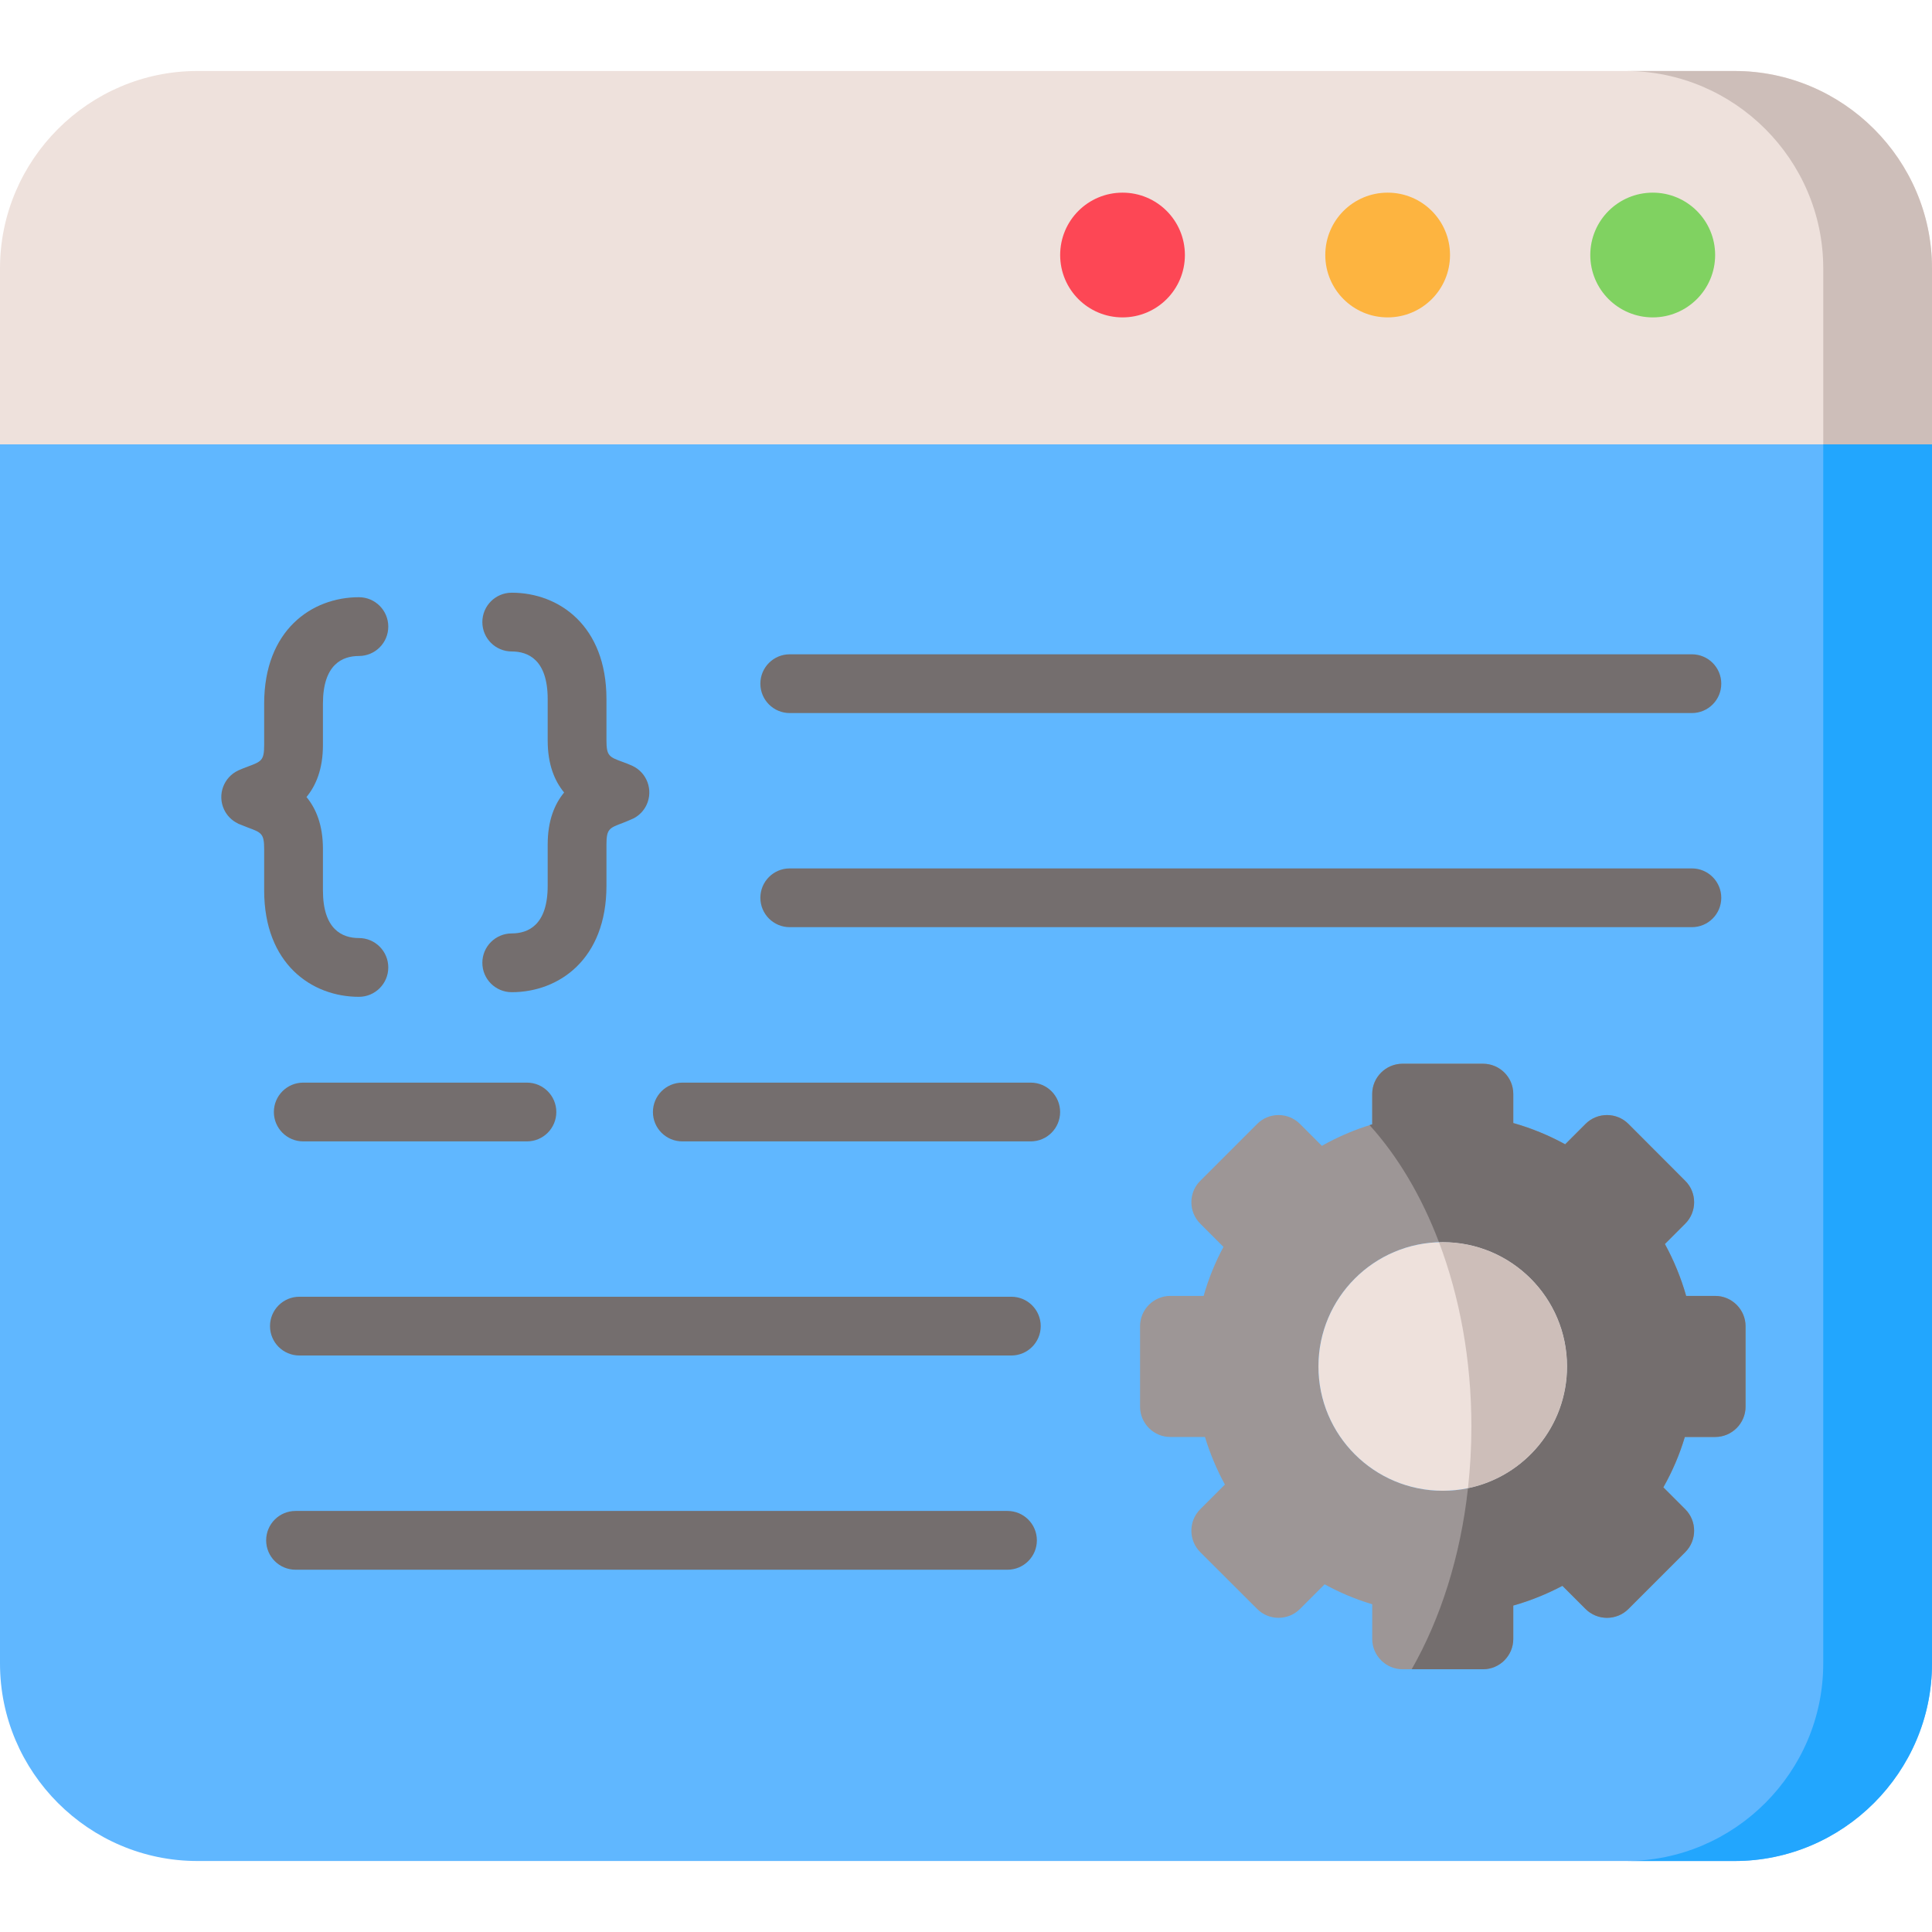 <svg id="Capa_1" enable-background="new 0 0 512 512" height="512" viewBox="0 0 512 512" width="512" xmlns="http://www.w3.org/2000/svg"><g><g><path clip-rule="evenodd" d="m0 117.754 250.437 34.605 261.563-34.605v-46.637c0-28.765-23.566-52.302-52.33-52.302h-407.369c-28.764-.001-52.301 23.537-52.301 52.302z" fill="#eee1dc" fill-rule="evenodd"/></g><g><path clip-rule="evenodd" d="m512 440.854v-323.1h-512v323.1c0 28.794 23.537 52.332 52.301 52.332h407.369c28.764 0 52.33-23.538 52.33-52.332z" fill="#60b7ff" fill-rule="evenodd"/></g><g><path clip-rule="evenodd" d="m454.56 380.813c4.41 0 8.031-3.621 8.031-8.031v-21.318c0-4.41-3.621-8.031-8.031-8.031h-7.709c-1.372-4.818-3.271-9.433-5.636-13.755l5.402-5.403c3.125-3.125 3.125-8.235 0-11.331l-15.068-15.098c-3.125-3.125-8.235-3.125-11.36 0l-5.402 5.403c-4.322-2.365-8.907-4.264-13.754-5.636v-7.71c0-4.41-3.592-8.002-8.031-8.002h-21.318c-4.41 0-8.031 3.592-8.031 8.002v8.06c-4.672 1.402-9.14 3.329-13.345 5.695l-5.811-5.811c-3.125-3.125-8.235-3.125-11.33 0l-15.098 15.098c-3.125 3.095-3.125 8.206 0 11.331l6.162 6.162c-2.19 4.088-3.971 8.44-5.256 12.995h-8.848c-4.41 0-8.001 3.621-8.001 8.031v21.318c0 4.41 3.592 8.031 8.001 8.031h9.199c1.343 4.41 3.125 8.644 5.286 12.616l-6.541 6.541c-3.125 3.125-3.125 8.235 0 11.36l15.098 15.069c3.095 3.125 8.206 3.125 11.33 0l6.541-6.541c3.971 2.19 8.206 3.972 12.615 5.286v9.199c0 4.41 3.621 8.031 8.031 8.031h21.318c4.439 0 8.031-3.621 8.031-8.031v-8.848c4.556-1.285 8.907-3.066 13.024-5.227l6.132 6.133c3.125 3.125 8.235 3.125 11.36 0l15.068-15.069c3.125-3.125 3.125-8.235 0-11.36l-5.811-5.811c2.365-4.176 4.293-8.644 5.694-13.346h8.058zm-72.217-51.631c18.193 0 32.94 14.747 32.94 32.941s-14.747 32.941-32.94 32.941-32.94-14.747-32.94-32.941 14.747-32.941 32.94-32.941z" fill="#9d9696" fill-rule="evenodd"/></g><g><path clip-rule="evenodd" d="m382.343 395.064c18.193 0 32.94-14.747 32.94-32.941s-14.747-32.941-32.94-32.941-32.94 14.747-32.94 32.941 14.747 32.941 32.94 32.941z" fill="#eee1dc" fill-rule="evenodd"/></g><g><path clip-rule="evenodd" d="m297.482 84.112c9.14 0 16.528-7.388 16.528-16.529s-7.388-16.529-16.528-16.529-16.528 7.388-16.528 16.529 7.387 16.529 16.528 16.529z" fill="#fd4755" fill-rule="evenodd"/></g><g><path clip-rule="evenodd" d="m367.742 84.112c9.14 0 16.528-7.388 16.528-16.529s-7.388-16.529-16.528-16.529-16.528 7.388-16.528 16.529 7.387 16.529 16.528 16.529z" fill="#fdb440" fill-rule="evenodd"/></g><g><path clip-rule="evenodd" d="m438.002 84.112c9.111 0 16.528-7.388 16.528-16.529s-7.417-16.529-16.528-16.529c-9.14 0-16.558 7.388-16.558 16.529s7.418 16.529 16.558 16.529z" fill="#80d261" fill-rule="evenodd"/></g><g><path clip-rule="evenodd" d="m512 117.754v-46.637c0-28.765-23.566-52.302-52.33-52.302h-28.793c28.764 0 52.301 23.538 52.301 52.302v46.637z" fill="#cdbeb9" fill-rule="evenodd"/></g><g><path clip-rule="evenodd" d="m512 440.854v-323.1h-28.822v323.1c0 28.794-23.537 52.332-52.301 52.332h28.793c28.764 0 52.33-23.538 52.33-52.332z" fill="#22a6fe" fill-rule="evenodd"/></g><g><path clip-rule="evenodd" d="m362.953 298.169c7.505 8.294 13.783 18.865 18.397 31.043.321-.029.672-.029.993-.029 18.193 0 32.94 14.747 32.94 32.941 0 15.886-11.272 29.174-26.253 32.269-1.986 18.106-7.271 34.576-14.922 47.98h18.894c4.439 0 8.031-3.621 8.031-8.031v-8.848c4.556-1.285 8.907-3.066 13.024-5.227l6.132 6.133c3.125 3.125 8.235 3.125 11.36 0l15.068-15.069c3.125-3.125 3.125-8.235 0-11.36l-5.811-5.811c2.365-4.176 4.293-8.644 5.694-13.346h8.06c4.41 0 8.031-3.621 8.031-8.031v-21.318c0-4.41-3.621-8.031-8.031-8.031h-7.709c-1.372-4.818-3.271-9.433-5.636-13.755l5.402-5.403c3.125-3.125 3.125-8.235 0-11.331l-15.068-15.098c-3.125-3.125-8.235-3.125-11.36 0l-5.402 5.403c-4.322-2.365-8.907-4.264-13.754-5.636v-7.71c0-4.41-3.592-8.002-8.031-8.002h-21.318c-4.41 0-8.031 3.592-8.031 8.002v8.06c-.233.059-.467.147-.7.205z" fill="#746e6e" fill-rule="evenodd"/></g><g><path clip-rule="evenodd" d="m381.35 329.212c5.461 14.426 8.585 31.072 8.585 48.856 0 5.549-.321 11.009-.905 16.324 14.981-3.096 26.253-16.354 26.253-32.269 0-18.193-14.747-32.941-32.94-32.941z" fill="#cdbeb9" fill-rule="evenodd"/></g><g><path d="m448.368 188.969h-239.077c-4.301 0-7.787-3.486-7.787-7.787s3.486-7.787 7.787-7.787h239.077c4.301 0 7.787 3.486 7.787 7.787s-3.486 7.787-7.787 7.787z" fill="#746e6e"/></g><g><path d="m448.368 245.711h-239.077c-4.301 0-7.787-3.486-7.787-7.787s3.486-7.787 7.787-7.787h239.077c4.301 0 7.787 3.486 7.787 7.787 0 4.3-3.486 7.787-7.787 7.787z" fill="#746e6e"/></g><g><path d="m273.156 302.481h-92.337c-4.301 0-7.787-3.486-7.787-7.787s3.486-7.787 7.787-7.787h92.337c4.301 0 7.787 3.486 7.787 7.787s-3.486 7.787-7.787 7.787z" fill="#746e6e"/></g><g><path d="m139.644 302.481h-59.28c-4.301 0-7.787-3.486-7.787-7.787s3.486-7.787 7.787-7.787h59.28c4.301 0 7.787 3.486 7.787 7.787s-3.486 7.787-7.787 7.787z" fill="#746e6e"/></g><path d="m95.111 248.593c-4.348 0-9.53-2.19-9.53-12.626v-10.98c0-6.417-1.875-10.766-4.357-13.771 2.481-3.006 4.357-7.355 4.357-13.767v-10.98c0-10.435 5.182-12.625 9.53-12.625 4.301 0 7.787-3.486 7.787-7.787s-3.486-7.787-7.787-7.787c-12.495 0-25.104 8.72-25.104 28.2v10.98c0 4.09-.743 4.367-4.318 5.698-.818.305-1.663.62-2.524 1.018-3.903 1.806-5.604 6.434-3.798 10.337.776 1.677 2.079 2.933 3.615 3.694.059.049.132.091.225.124.009.003.017.007.026.01.045.021.093.035.139.055.811.297 1.564.646 2.316.922 3.575 1.316 4.319 1.59 4.319 5.681v10.98c0 19.48 12.609 28.2 25.104 28.2 4.301 0 7.787-3.486 7.787-7.787 0-4.303-3.486-7.789-7.787-7.789z" fill="#746e6e"/><path d="m167.517 202.918c-.846-.385-1.676-.691-2.479-.986-3.576-1.316-4.32-1.59-4.32-5.681v-10.98c0-19.48-12.608-28.2-25.104-28.2-4.301 0-7.787 3.486-7.787 7.787s3.486 7.787 7.787 7.787c4.347 0 9.529 2.19 9.529 12.626v10.98c0 6.417 1.875 10.766 4.357 13.771-2.481 3.007-4.357 7.355-4.357 13.768v10.951c0 10.435-5.182 12.625-9.529 12.625-4.301 0-7.787 3.486-7.787 7.787s3.486 7.787 7.787 7.787c12.495 0 25.104-8.72 25.104-28.2v-10.951c0-4.09.743-4.367 4.318-5.698.78-.291 2.845-1.183 2.98-1.268 1.429-.78 2.635-1.995 3.362-3.591 1.782-3.915.053-8.532-3.861-10.314z" fill="#746e6e"/><g><path d="m268.017 359.222h-188.675c-4.301 0-7.787-3.486-7.787-7.787s3.486-7.787 7.787-7.787h188.675c4.301 0 7.787 3.486 7.787 7.787s-3.486 7.787-7.787 7.787z" fill="#746e6e"/></g><g><path d="m266.995 415.992h-188.675c-4.301 0-7.787-3.486-7.787-7.787s3.486-7.787 7.787-7.787h188.675c4.301 0 7.787 3.486 7.787 7.787s-3.486 7.787-7.787 7.787z" fill="#746e6e"/></g></g></svg>